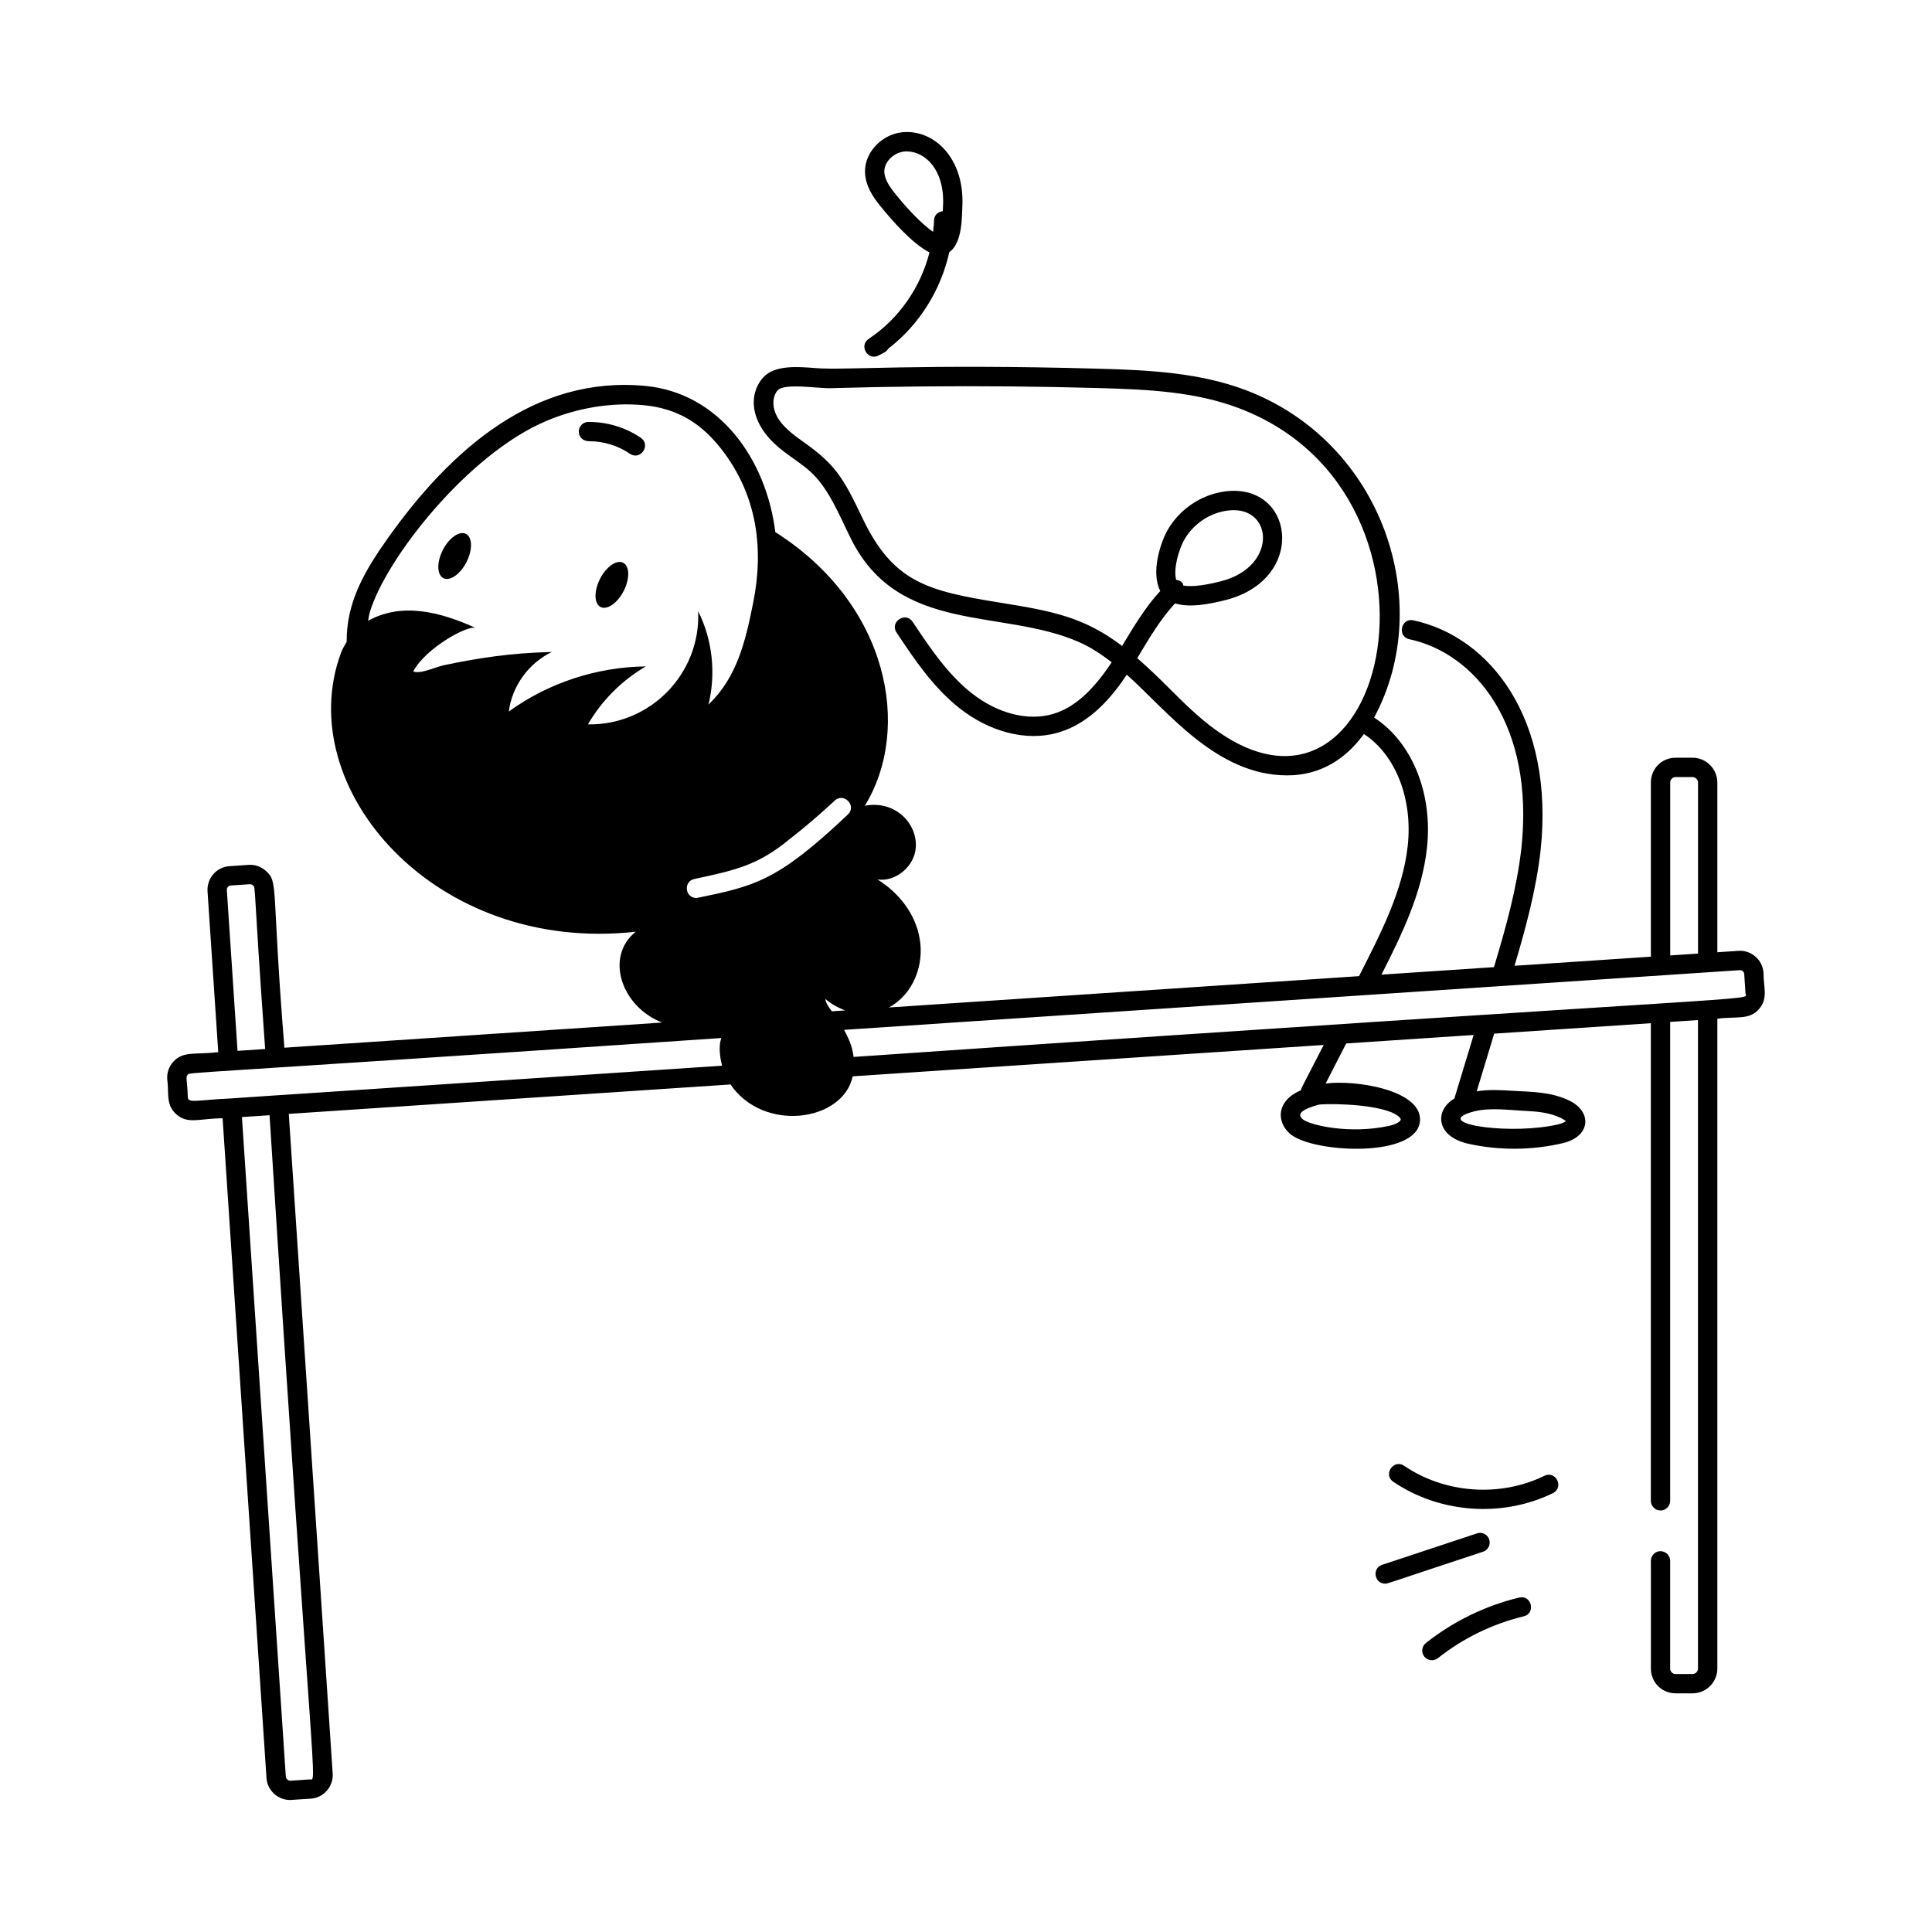 <svg id="Layer_1" enable-background="new 0 0 75 75" viewBox="0 0 75 75" xmlns="http://www.w3.org/2000/svg"><g id="High_Jump" fill="rgb(0,0,0)"><path d="m18.109 21.819c.242-.474.233-.963-.02-1.093-.254-.13-.656.15-.898.624s-.233.963.021 1.093c.253.13.655-.15.898-.624z"/><path d="m23.294 22.47c-.242.474-.233.963.02 1.093.254.13.656-.15.898-.624s.233-.963-.021-1.093c-.253-.13-.655.15-.898.624z"/><path d="m22.882 17.129c.556 0 1.111.172 1.569.485.412.28.832-.34.424-.619-.594-.406-1.312-.619-2.037-.616-.207.003-.373.173-.37.38.003.195.145.37.414.37z"/><path d="m64.462 60.215c-.207 0-.375.168-.375.375v4.18c0 .542.424.965.965.965h.65c.532 0 .965-.433.965-.965v-25.223c.752-.099 1.234.062 1.617-.377.37-.423.169-.864.175-1.404-.033-.523-.498-.893-.976-.854l-.816.054v-6.587c0-.532-.433-.965-.965-.965h-.65c-.541 0-.965.424-.965.965v6.759l-5.293.353c.442-1.486.838-2.956 1.011-4.472.549-5.11-1.957-8.3-4.935-8.937-.482-.11-.645.629-.156.733 2.553.546 4.861 3.334 4.345 8.121-.175 1.545-.599 3.064-1.063 4.608l-4.367.291c.786-1.552 1.575-3.159 1.767-4.926.227-2.104-.573-4.084-2.037-5.043-.005-.004-.012-.004-.018-.007 2.412-4.471.322-10.702-4.974-12.712-1.777-.674-3.711-.779-5.701-.834-7.015-.194-9.876.068-10.991-.023-.717-.057-1.61-.128-2.053.369-.573.645-.569 1.821.792 2.859.798.611 1.257.76 1.918 1.971v0c.253.464.456.933.708 1.438 1.861 3.718 5.854 2.683 8.845 3.997.46.202.873.478 1.271.784-.735 1.114-1.458 1.763-2.266 2.004-.969.292-2.152-.005-3.159-.795-.943-.74-1.634-1.776-2.302-2.778-.273-.411-.9.001-.625.416.701 1.051 1.427 2.139 2.464 2.952 1.101.863 2.536 1.312 3.837.924 1.237-.37 2.081-1.402 2.638-2.24 1.597 1.425 3.478 3.909 6.228 3.909 1.25 0 2.245-.599 2.976-1.606 1.231.807 1.899 2.509 1.702 4.335-.192 1.774-1.074 3.452-1.891 5.065l-18.251 1.216c.961-.521 1.374-1.669 1.195-2.67-.16-.96-.81-1.79-1.64-2.3.66.1 1.34-.43 1.47-1.09.179-.984-.726-2.01-1.96-1.77 1.84-2.992.932-7.834-3.474-10.623-.347-2.819-2.166-5.406-5.055-5.677-4.26-.4-7.506 2.43-9.965 5.882-.928 1.304-1.632 2.515-1.62 4.054-.081.139-.164.275-.226.443-1.913 5.215 3.628 11.685 11.45 10.81-1.199.949-.589 2.895 1.021 3.526l-14.662.977c-.512-6.328-.214-6.42-.728-6.871-.186-.162-.413-.244-.667-.226l-.74.05c-.501.033-.882.472-.849.979l.416 6.239c-.883.112-1.367-.059-1.757.386-.161.185-.24.421-.224.664.077.532-.07.994.359 1.369.449.393.907.153 1.791.15l1.704 25.614c.034.48.439.85.917.85.046 0 .757-.049.803-.052.503-.035.884-.474.849-.979l-1.704-25.604 17.148-1.142c1.282 1.88 4.369 1.445 4.743-.316l18.285-1.218c-.977 1.891-.858 1.65-.884 1.761-.974.404-.967 1.268-.379 1.724.934.72 4.955.909 5.002-.57.033-1.169-2.503-1.568-3.664-1.417.264-.519.53-1.039.799-1.556l4.946-.329-.749 2.469c-.77.447-.736 1.473.552 1.756 1.198.263 2.458.255 3.654-.025 1.097-.257 1.149-1.223.255-1.653-.694-.334-1.393-.336-2.221-.381-.463-.03-.909-.053-1.372.021l.679-2.239 6.081-.405v18.541c0 .207.168.375.375.375s.375-.168.375-.375v-18.591l1.08-.072v25.173c0 .119-.097.215-.215.215h-.65c-.122 0-.215-.093-.215-.215v-4.18c0-.207-.168-.375-.375-.375zm-17.984-32.454c-.861-.763-1.332-1.34-2.331-2.213.459-.758.896-1.513 1.47-2.125.568.18 1.351.026 1.969-.132 3.219-.824 2.642-4.675-.149-4.196-.866.15-1.648.693-2.094 1.452-.275.467-.684 1.656-.301 2.394-.59.641-1.033 1.387-1.483 2.134-1.481-1.121-2.696-1.353-4.74-1.681-2.845-.458-4.167-.795-5.366-3.339-.695-1.46-1.014-2.011-2.209-2.86-.429-.305-.929-.656-1.137-1.145-.137-.321-.104-.688.077-.893.266-.301 1.559-.071 2.061-.088 1.168-.033 2.337-.056 3.506-.067 2.285-.023 4.607-.002 6.896.062 1.998.055 3.787.151 5.457.785 9.085 3.45 5.623 18.334-1.624 11.912zm-.489-6.834c.335-.571.924-.98 1.576-1.093 1.852-.328 2.106 2.149-.165 2.73-.825.211-1.246.207-1.463.166-.016-.035-.011-.076-.038-.106-.064-.07-.15-.102-.238-.112-.122-.395.089-1.18.328-1.586zm8.023 22.25c.239.101.367.221.365.282-.002.072-.177.187-.454.247-1.529.333-3.048-.024-3.34-.248-.337-.264.172-.446.584-.57.144-.045 1.958-.07 2.845.29zm5.065-.06c.559.029 1.042.055 1.517.283.136.065.18.125.201.111-.019.026-.113.092-.303.136-1.774.416-4.722.013-3.506-.43.641-.234 1.307-.149 2.091-.101zm8.468-5.456c.085 0 .16.067.166.155.007.1.055.842.049.742.021.325 1.93-.04-34.624 2.472-.042-.317-.107-.562-.368-1.052 19.747-1.316-29.727 1.98 33.533-2.234 1.704-.114 1.117-.074 1.244-.083zm-2.708-7.28c0-.123.093-.215.215-.215h.65c.118 0 .215.097.215.215v6.637l-1.08.072v-6.709zm-32.546 8.877c-.123-.159-.237-.327-.249-.477.234.197.497.343.771.443zm.111-8.177c.36-.336.871.203.51.54-2.721 2.58-3.609 2.779-5.87 3.24-.466 0-.516-.657-.08-.74 1.648-.351 2.479-.551 3.67-1.53.61-.47 1.2-.98 1.77-1.51zm-11.195-14.739c1.177-.5 2.512-.731 3.766-.614 1.313.123 2.279.689 3.129 1.835 1.277 1.72 1.557 3.726 1.138 5.827-.302 1.511-.627 2.899-1.736 3.961.292-1.204.157-2.513-.401-3.621.105 2.421-1.86 4.433-4.28 4.39.54-.93 1.32-1.71 2.25-2.25-1.9.02-3.79.64-5.32 1.75.12-.98.77-1.88 1.67-2.31-1.59.034-2.912.242-4.22.52-.27.06-.93.36-1.16.23.485-.907 2.135-1.817 2.43-1.68-1.367-.621-2.862-1.015-4.184-.281.024-.115.037-.229.072-.345.616-2.066 3.803-6.13 6.847-7.413zm7.075 23.179c-0.0.001-.002.003-.002.005l-.014.001c.005-0.0.011-.006.016-.006zm-19.476-4.964c-.006-.096.061-.175.151-.182l.74-.05c.053-.005.102.024.122.042.115.103.005-.189.474 6.356l-1.072.071zm-1.516 8.029c-.02-.675-.094-.761-.009-.861.106-.115-.695.029 20.72-1.429-.015.07-.042.137-.05.205-.032.296.007.589.08.87-3.159.21-18.158 1.212-17.245 1.146-.003 0-.931.062-1.838.125-1.339.063-1.643.198-1.659-.056zm4.727 26.491-.74.05c-.074.005-.174-.065-.181-.151l-1.704-25.612 1.072-.071c1.716 26.977 1.875 25.763 1.553 25.785z"/><path d="m33.724 13.155c-.394.26-.036.864.382.645.149-.089.292-.116.377-.265 1.202-.922 2.043-2.275 2.37-3.75.523-.359.482-1.414.507-1.798.078-1.865-1.112-2.964-2.314-2.855-.8.071-1.472.769-1.467 1.523.003.539.307.985.571 1.313.473.588 1.259 1.485 1.932 1.832-.345 1.354-1.186 2.578-2.358 3.354zm1.01-5.656v-0c-.188-.233-.403-.54-.405-.847-.003-.373.391-.775.864-.775.719 0 1.476.709 1.417 2.079-.001.027.004-.068-.011.243-.203.022-.336.166-.34.359-.003.149-.022.295-.037.443-.416-.293-.922-.798-1.487-1.501z"/><path d="m59.953 57.291c-1.719.841-3.858.689-5.443-.388-.406-.279-.835.339-.422.62 1.792 1.216 4.222 1.405 6.195.441.443-.217.12-.89-.33-.674z"/><path d="m57.812 59.763c-.066-.197-.28-.306-.475-.238l-3.683 1.221c-.402.134-.305.731.118.731.115 0-.054.031 3.801-1.24.196-.065.303-.277.238-.474z"/><path d="m55.82 64.369c.971-.771 2.122-1.333 3.329-1.623.479-.115.311-.844-.176-.729-1.312.316-2.564.926-3.62 1.765-.162.128-.189.365-.061.527.128.161.364.19.527.06z"/></g></svg>